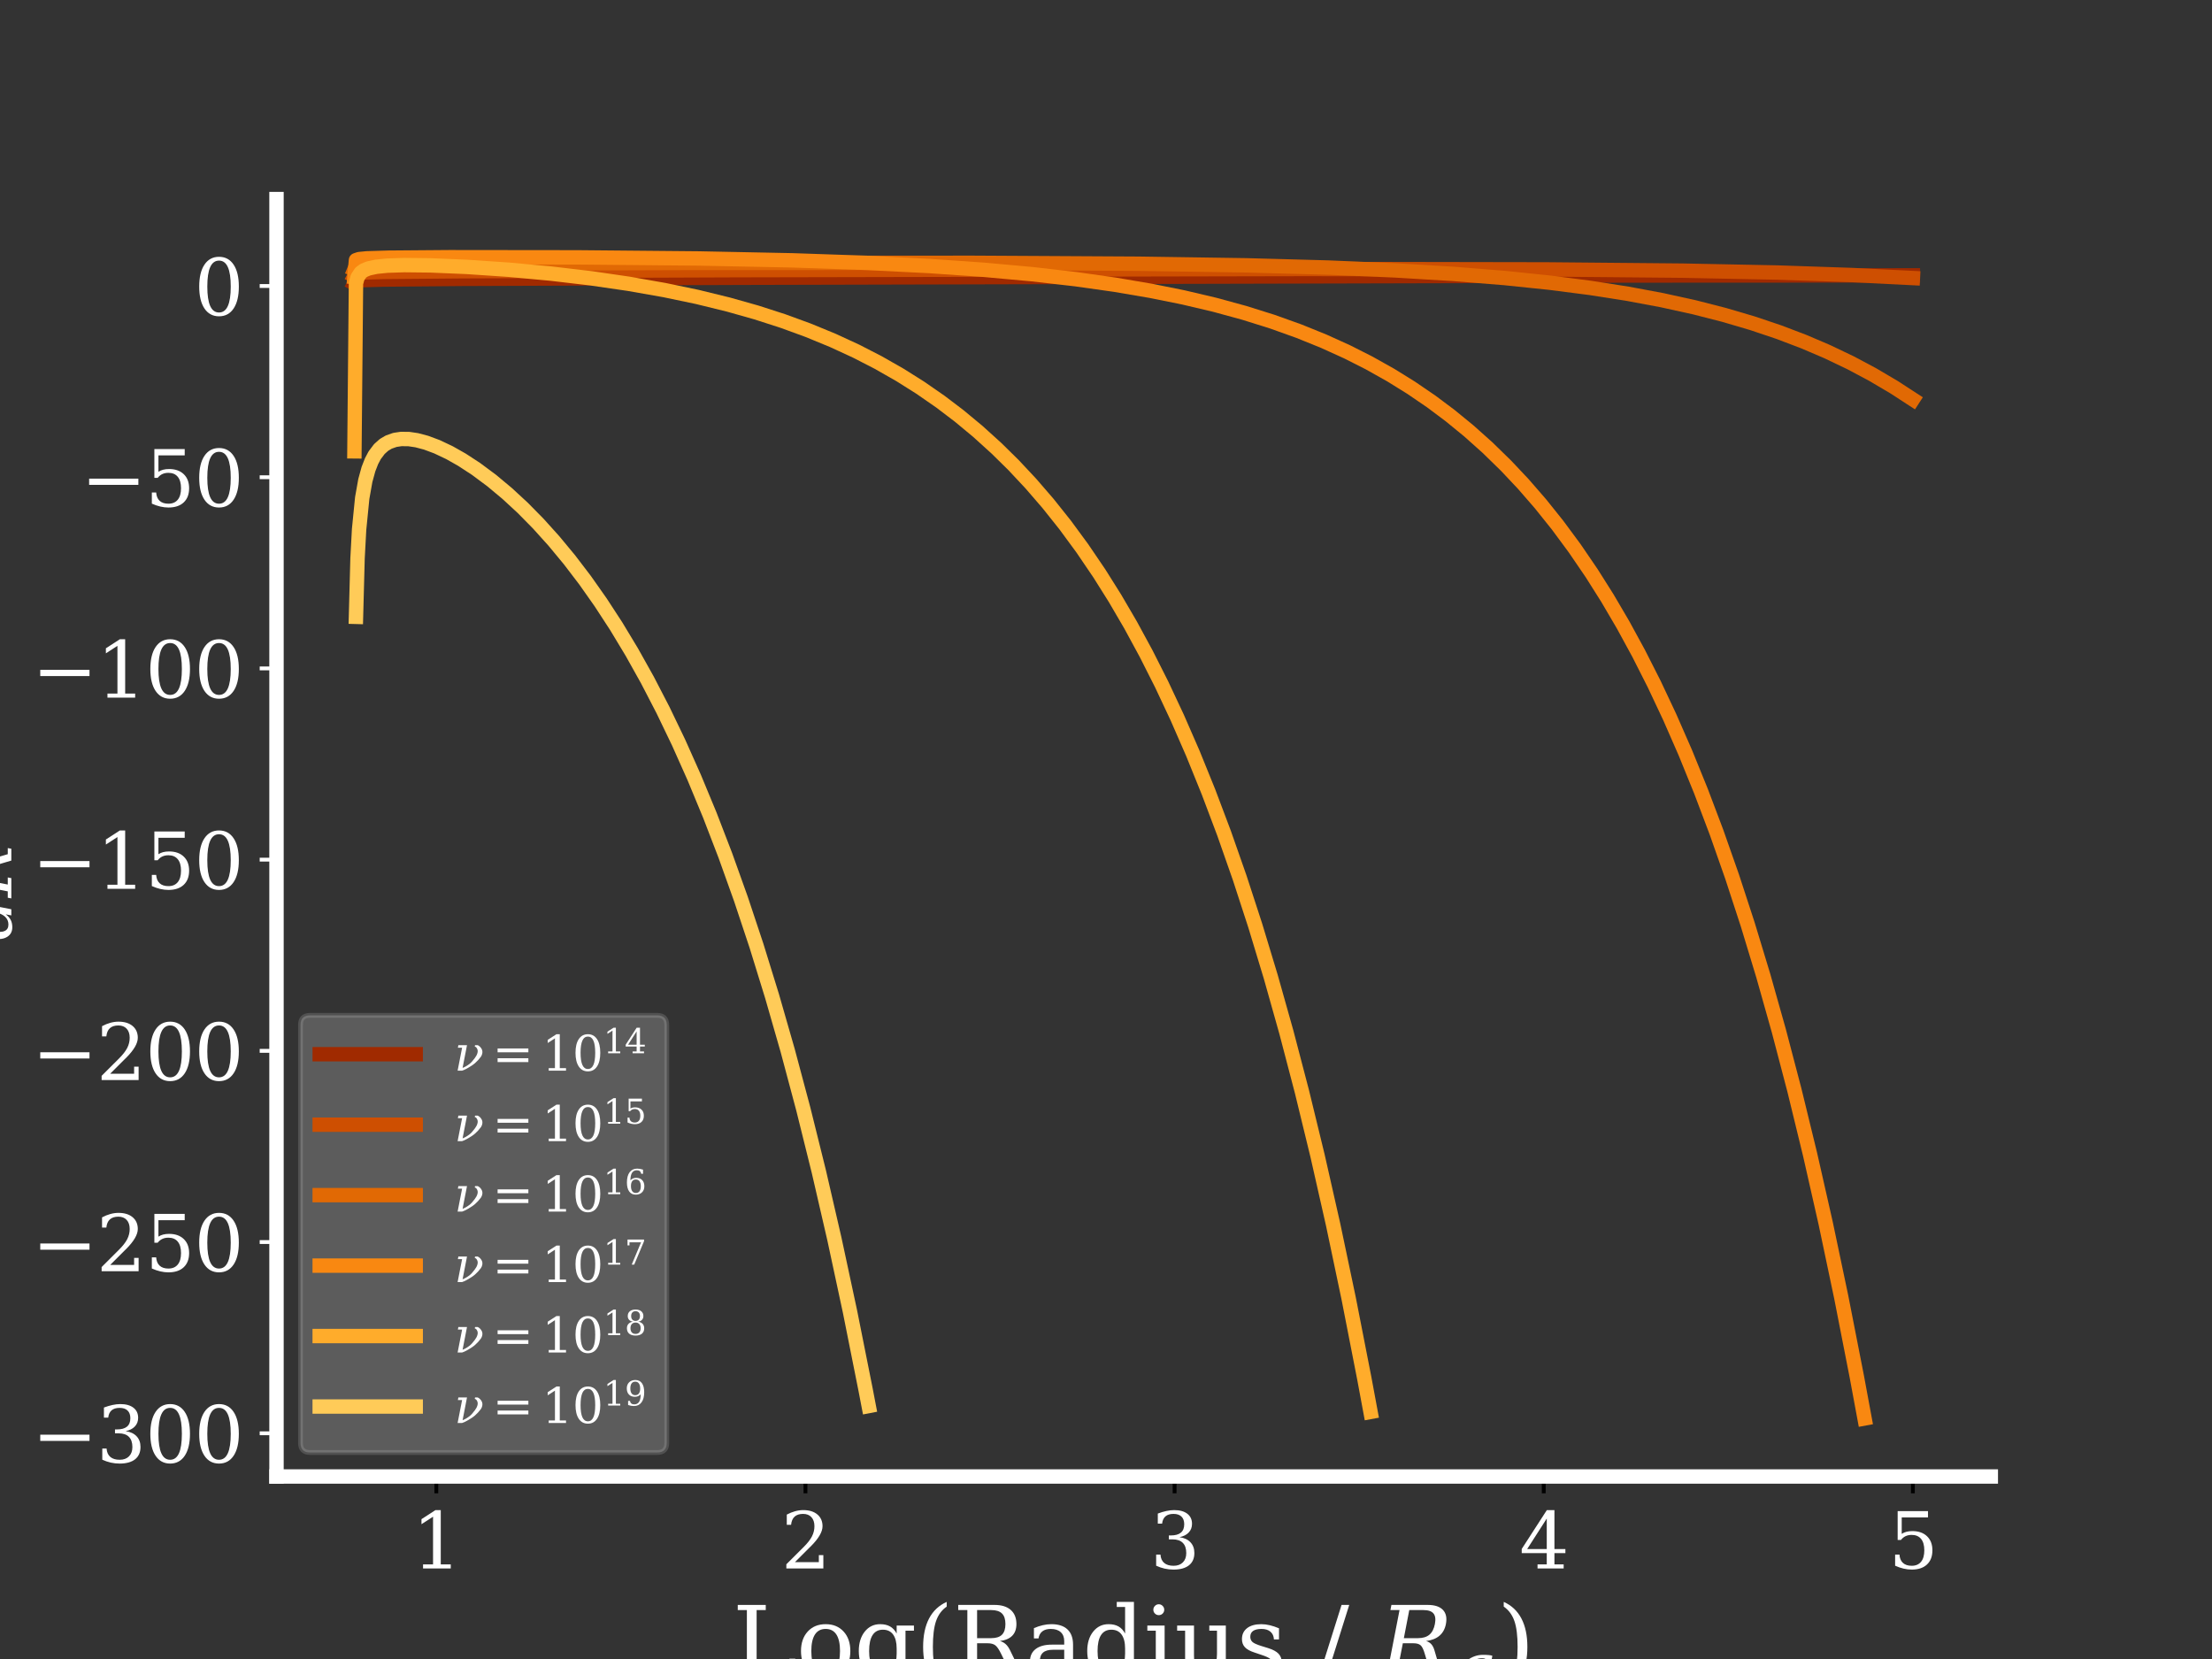 <?xml version="1.0" encoding="utf-8" standalone="no"?>
<!DOCTYPE svg PUBLIC "-//W3C//DTD SVG 1.1//EN"
  "http://www.w3.org/Graphics/SVG/1.1/DTD/svg11.dtd">
<svg xmlns:xlink="http://www.w3.org/1999/xlink" width="460.8pt" height="345.6pt" viewBox="0 0 460.8 345.6" xmlns="http://www.w3.org/2000/svg" version="1.1">
 <rect x="0" y="0" width="460.8" height="345.6" fill="#333333" stroke="none"/>
 <defs>
  <style type="text/css">*{stroke-linejoin: round; stroke-linecap: butt}</style>
 </defs>
 <g id="figure_1">
  <g id="patch_1">
   <path d="M 0 345.6 
L 460.8 345.6 
L 460.8 0 
L 0 0 
L 0 345.6 
z
" style="fill: none"/>
  </g>
  <g id="axes_1">
   <g id="patch_2">
    <path d="M 57.6 307.584 
L 414.72 307.584 
L 414.72 41.472 
L 57.6 41.472 
L 57.6 307.584 
z
" style="fill: none"/>
   </g>
   <g id="matplotlib.axis_1">
    <g id="xtick_1">
     <g id="line2d_1">
      <defs>
       <path id="m515afa21ef" d="M 0 0 
L 0 3.5 
" style="stroke: #000000; stroke-width: 0.8"/>
      </defs>
      <g>
       <use xlink:href="#m515afa21ef" x="90.893" y="307.584" style="stroke: #000000; stroke-width: 0.8"/>
      </g>
     </g>
     <g id="text_1">
      <!-- 1 -->
      <g style="fill: #ffffff" transform="translate(85.803 326.741) scale(0.16 -0.16)">
       <defs>
        <path id="DejaVuSerif-31" d="M 909 0 
L 909 331 
L 1722 331 
L 1722 4213 
L 781 3603 
L 781 4013 
L 1919 4750 
L 2350 4750 
L 2350 331 
L 3163 331 
L 3163 0 
L 909 0 
z
" transform="scale(0.016)"/>
       </defs>
       <use xlink:href="#DejaVuSerif-31"/>
      </g>
     </g>
    </g>
    <g id="xtick_2">
     <g id="line2d_2">
      <g>
       <use xlink:href="#m515afa21ef" x="167.791" y="307.584" style="stroke: #000000; stroke-width: 0.8"/>
      </g>
     </g>
     <g id="text_2">
      <!-- 2 -->
      <g style="fill: #ffffff" transform="translate(162.701 326.741) scale(0.16 -0.16)">
       <defs>
        <path id="DejaVuSerif-32" d="M 819 3553 
L 469 3553 
L 469 4384 
Q 803 4563 1142 4656 
Q 1481 4750 1806 4750 
Q 2534 4750 2956 4397 
Q 3378 4044 3378 3438 
Q 3378 2753 2422 1800 
Q 2347 1728 2309 1691 
L 1131 513 
L 3078 513 
L 3078 1088 
L 3444 1088 
L 3444 0 
L 434 0 
L 434 341 
L 1850 1753 
Q 2319 2222 2519 2614 
Q 2719 3006 2719 3438 
Q 2719 3909 2473 4175 
Q 2228 4441 1797 4441 
Q 1350 4441 1106 4219 
Q 863 3997 819 3553 
z
" transform="scale(0.016)"/>
       </defs>
       <use xlink:href="#DejaVuSerif-32"/>
      </g>
     </g>
    </g>
    <g id="xtick_3">
     <g id="line2d_3">
      <g>
       <use xlink:href="#m515afa21ef" x="244.69" y="307.584" style="stroke: #000000; stroke-width: 0.8"/>
      </g>
     </g>
     <g id="text_3">
      <!-- 3 -->
      <g style="fill: #ffffff" transform="translate(239.6 326.741) scale(0.16 -0.16)">
       <defs>
        <path id="DejaVuSerif-33" d="M 622 4469 
Q 988 4606 1323 4678 
Q 1659 4750 1953 4750 
Q 2638 4750 3022 4454 
Q 3406 4159 3406 3634 
Q 3406 3213 3140 2930 
Q 2875 2647 2388 2547 
Q 2963 2466 3280 2130 
Q 3597 1794 3597 1259 
Q 3597 606 3158 257 
Q 2719 -91 1894 -91 
Q 1528 -91 1179 -12 
Q 831 66 488 225 
L 488 1131 
L 838 1131 
Q 869 681 1141 450 
Q 1413 219 1906 219 
Q 2384 219 2661 495 
Q 2938 772 2938 1253 
Q 2938 1803 2653 2086 
Q 2369 2369 1819 2369 
L 1522 2369 
L 1522 2688 
L 1678 2688 
Q 2225 2688 2498 2914 
Q 2772 3141 2772 3597 
Q 2772 4006 2547 4223 
Q 2322 4441 1900 4441 
Q 1478 4441 1245 4241 
Q 1013 4041 972 3647 
L 622 3647 
L 622 4469 
z
" transform="scale(0.016)"/>
       </defs>
       <use xlink:href="#DejaVuSerif-33"/>
      </g>
     </g>
    </g>
    <g id="xtick_4">
     <g id="line2d_4">
      <g>
       <use xlink:href="#m515afa21ef" x="321.589" y="307.584" style="stroke: #000000; stroke-width: 0.8"/>
      </g>
     </g>
     <g id="text_4">
      <!-- 4 -->
      <g style="fill: #ffffff" transform="translate(316.499 326.741) scale(0.16 -0.16)">
       <defs>
        <path id="DejaVuSerif-34" d="M 2234 1581 
L 2234 4063 
L 641 1581 
L 2234 1581 
z
M 3609 0 
L 1484 0 
L 1484 331 
L 2234 331 
L 2234 1247 
L 197 1247 
L 197 1588 
L 2241 4750 
L 2859 4750 
L 2859 1581 
L 3750 1581 
L 3750 1247 
L 2859 1247 
L 2859 331 
L 3609 331 
L 3609 0 
z
" transform="scale(0.016)"/>
       </defs>
       <use xlink:href="#DejaVuSerif-34"/>
      </g>
     </g>
    </g>
    <g id="xtick_5">
     <g id="line2d_5">
      <g>
       <use xlink:href="#m515afa21ef" x="398.487" y="307.584" style="stroke: #000000; stroke-width: 0.8"/>
      </g>
     </g>
     <g id="text_5">
      <!-- 5 -->
      <g style="fill: #ffffff" transform="translate(393.397 326.741) scale(0.16 -0.16)">
       <defs>
        <path id="DejaVuSerif-35" d="M 3219 4666 
L 3219 4153 
L 1081 4153 
L 1081 2816 
Q 1244 2928 1461 2984 
Q 1678 3041 1947 3041 
Q 2703 3041 3140 2622 
Q 3578 2203 3578 1478 
Q 3578 738 3136 323 
Q 2694 -91 1894 -91 
Q 1572 -91 1234 -12 
Q 897 66 544 225 
L 544 1131 
L 897 1131 
Q 925 688 1179 453 
Q 1434 219 1894 219 
Q 2388 219 2653 544 
Q 2919 869 2919 1478 
Q 2919 2084 2655 2407 
Q 2391 2731 1894 2731 
Q 1613 2731 1398 2631 
Q 1184 2531 1019 2322 
L 750 2322 
L 750 4666 
L 3219 4666 
z
" transform="scale(0.016)"/>
       </defs>
       <use xlink:href="#DejaVuSerif-35"/>
      </g>
     </g>
    </g>
    <g id="text_6">
     <!-- Log(Radius / $R_g$) -->
     <g style="fill: #ffffff" transform="translate(152.56 349.269) scale(0.2 -0.2)">
      <defs>
       <path id="DejaVuSerif-4c" d="M 353 0 
L 353 331 
L 947 331 
L 947 4331 
L 353 4331 
L 353 4666 
L 2175 4666 
L 2175 4331 
L 1581 4331 
L 1581 384 
L 3713 384 
L 3713 1166 
L 4097 1166 
L 4097 0 
L 353 0 
z
" transform="scale(0.016)"/>
       <path id="DejaVuSerif-6f" d="M 1925 219 
Q 2388 219 2623 584 
Q 2859 950 2859 1663 
Q 2859 2375 2623 2739 
Q 2388 3103 1925 3103 
Q 1463 3103 1227 2739 
Q 991 2375 991 1663 
Q 991 950 1228 584 
Q 1466 219 1925 219 
z
M 1925 -91 
Q 1200 -91 759 389 
Q 319 869 319 1663 
Q 319 2456 758 2934 
Q 1197 3413 1925 3413 
Q 2653 3413 3092 2934 
Q 3531 2456 3531 1663 
Q 3531 869 3092 389 
Q 2653 -91 1925 -91 
z
" transform="scale(0.016)"/>
       <path id="DejaVuSerif-67" d="M 3359 2988 
L 3359 72 
Q 3359 -644 2965 -1033 
Q 2572 -1422 1844 -1422 
Q 1516 -1422 1216 -1362 
Q 916 -1303 641 -1184 
L 641 -488 
L 941 -488 
Q 997 -813 1206 -963 
Q 1416 -1113 1806 -1113 
Q 2313 -1113 2548 -827 
Q 2784 -541 2784 72 
L 2784 519 
Q 2616 206 2355 57 
Q 2094 -91 1709 -91 
Q 1097 -91 708 395 
Q 319 881 319 1663 
Q 319 2444 706 2928 
Q 1094 3413 1709 3413 
Q 2094 3413 2355 3264 
Q 2616 3116 2784 2803 
L 2784 3322 
L 3909 3322 
L 3909 2988 
L 3359 2988 
z
M 2784 1825 
Q 2784 2422 2554 2737 
Q 2325 3053 1888 3053 
Q 1444 3053 1217 2703 
Q 991 2353 991 1663 
Q 991 975 1217 622 
Q 1444 269 1888 269 
Q 2325 269 2554 583 
Q 2784 897 2784 1497 
L 2784 1825 
z
" transform="scale(0.016)"/>
       <path id="DejaVuSerif-28" d="M 2041 -997 
Q 1281 -656 893 83 
Q 506 822 506 1931 
Q 506 3044 893 3783 
Q 1281 4522 2041 4863 
L 2041 4556 
Q 1559 4225 1350 3623 
Q 1141 3022 1141 1931 
Q 1141 844 1350 242 
Q 1559 -359 2041 -691 
L 2041 -997 
z
" transform="scale(0.016)"/>
       <path id="DejaVuSerif-52" d="M 3066 2316 
Q 3284 2256 3442 2114 
Q 3600 1972 3725 1716 
L 4403 331 
L 4972 331 
L 4972 0 
L 3872 0 
L 3144 1484 
Q 2934 1916 2759 2042 
Q 2584 2169 2278 2169 
L 1581 2169 
L 1581 331 
L 2241 331 
L 2241 0 
L 353 0 
L 353 331 
L 947 331 
L 947 4331 
L 353 4331 
L 353 4666 
L 2719 4666 
Q 3400 4666 3770 4341 
Q 4141 4016 4141 3419 
Q 4141 2938 3870 2661 
Q 3600 2384 3066 2316 
z
M 1581 2503 
L 2503 2503 
Q 2975 2503 3200 2726 
Q 3425 2950 3425 3419 
Q 3425 3888 3200 4109 
Q 2975 4331 2503 4331 
L 1581 4331 
L 1581 2503 
z
" transform="scale(0.016)"/>
       <path id="DejaVuSerif-61" d="M 2547 1044 
L 2547 1747 
L 1806 1747 
Q 1378 1747 1168 1562 
Q 959 1378 959 997 
Q 959 650 1171 447 
Q 1384 244 1747 244 
Q 2106 244 2326 466 
Q 2547 688 2547 1044 
z
M 3122 2075 
L 3122 331 
L 3634 331 
L 3634 0 
L 2547 0 
L 2547 359 
Q 2356 128 2106 18 
Q 1856 -91 1522 -91 
Q 969 -91 644 203 
Q 319 497 319 997 
Q 319 1513 691 1797 
Q 1063 2081 1741 2081 
L 2547 2081 
L 2547 2309 
Q 2547 2688 2317 2895 
Q 2088 3103 1672 3103 
Q 1328 3103 1125 2947 
Q 922 2791 872 2484 
L 575 2484 
L 575 3156 
Q 875 3284 1158 3348 
Q 1441 3413 1709 3413 
Q 2400 3413 2761 3070 
Q 3122 2728 3122 2075 
z
" transform="scale(0.016)"/>
       <path id="DejaVuSerif-64" d="M 3359 331 
L 3909 331 
L 3909 0 
L 2784 0 
L 2784 519 
Q 2616 206 2355 57 
Q 2094 -91 1709 -91 
Q 1097 -91 708 395 
Q 319 881 319 1663 
Q 319 2444 706 2928 
Q 1094 3413 1709 3413 
Q 2094 3413 2355 3264 
Q 2616 3116 2784 2803 
L 2784 4531 
L 2241 4531 
L 2241 4863 
L 3359 4863 
L 3359 331 
z
M 2784 1497 
L 2784 1825 
Q 2784 2422 2554 2737 
Q 2325 3053 1888 3053 
Q 1444 3053 1217 2703 
Q 991 2353 991 1663 
Q 991 975 1217 622 
Q 1444 269 1888 269 
Q 2325 269 2554 583 
Q 2784 897 2784 1497 
z
" transform="scale(0.016)"/>
       <path id="DejaVuSerif-69" d="M 622 4353 
Q 622 4497 726 4603 
Q 831 4709 978 4709 
Q 1122 4709 1226 4603 
Q 1331 4497 1331 4353 
Q 1331 4206 1228 4103 
Q 1125 4000 978 4000 
Q 831 4000 726 4103 
Q 622 4206 622 4353 
z
M 1356 331 
L 1900 331 
L 1900 0 
L 231 0 
L 231 331 
L 781 331 
L 781 2988 
L 231 2988 
L 231 3322 
L 1356 3322 
L 1356 331 
z
" transform="scale(0.016)"/>
       <path id="DejaVuSerif-75" d="M 2266 3322 
L 3341 3322 
L 3341 331 
L 3884 331 
L 3884 0 
L 2766 0 
L 2766 588 
Q 2606 256 2353 82 
Q 2100 -91 1766 -91 
Q 1213 -91 952 223 
Q 691 538 691 1209 
L 691 2988 
L 172 2988 
L 172 3322 
L 1269 3322 
L 1269 1388 
Q 1269 781 1417 556 
Q 1566 331 1947 331 
Q 2347 331 2556 625 
Q 2766 919 2766 1478 
L 2766 2988 
L 2266 2988 
L 2266 3322 
z
" transform="scale(0.016)"/>
       <path id="DejaVuSerif-73" d="M 359 184 
L 359 959 
L 691 959 
Q 703 588 923 403 
Q 1144 219 1575 219 
Q 1963 219 2166 364 
Q 2369 509 2369 788 
Q 2369 1006 2220 1140 
Q 2072 1275 1594 1428 
L 1178 1569 
Q 750 1706 558 1912 
Q 366 2119 366 2438 
Q 366 2894 700 3153 
Q 1034 3413 1625 3413 
Q 1888 3413 2178 3344 
Q 2469 3275 2778 3144 
L 2778 2419 
L 2447 2419 
Q 2434 2741 2221 2922 
Q 2009 3103 1644 3103 
Q 1281 3103 1095 2975 
Q 909 2847 909 2591 
Q 909 2381 1050 2254 
Q 1191 2128 1613 1997 
L 2069 1856 
Q 2541 1709 2748 1489 
Q 2956 1269 2956 922 
Q 2956 450 2595 179 
Q 2234 -91 1600 -91 
Q 1278 -91 972 -22 
Q 666 47 359 184 
z
" transform="scale(0.016)"/>
       <path id="DejaVuSerif-20" transform="scale(0.016)"/>
       <path id="DejaVuSerif-2f" d="M 1656 4666 
L 2156 4666 
L 500 -594 
L 0 -594 
L 1656 4666 
z
" transform="scale(0.016)"/>
       <path id="DejaVuSerif-Italic-52" d="M 3066 2316 
Q 3272 2256 3403 2114 
Q 3534 1972 3609 1716 
L 4016 331 
L 4584 331 
L 4522 0 
L 3422 0 
L 2981 1484 
Q 2856 1916 2706 2042 
Q 2556 2169 2250 2169 
L 1553 2169 
L 1194 331 
L 1853 331 
L 1791 0 
L -97 0 
L -34 331 
L 559 331 
L 1338 4331 
L 744 4331 
L 809 4666 
L 3175 4666 
Q 3856 4666 4164 4341 
Q 4472 4016 4356 3419 
Q 4263 2938 3938 2661 
Q 3613 2384 3066 2316 
z
M 1619 2503 
L 2541 2503 
Q 3013 2503 3280 2726 
Q 3547 2950 3639 3419 
Q 3731 3888 3548 4109 
Q 3366 4331 2894 4331 
L 1972 4331 
L 1619 2503 
z
" transform="scale(0.016)"/>
       <path id="DejaVuSerif-Italic-67" d="M 3822 3322 
L 3188 72 
Q 3044 -672 2581 -1031 
Q 2078 -1422 1381 -1422 
Q 1053 -1422 765 -1362 
Q 478 -1303 225 -1184 
L 363 -488 
L 663 -488 
Q 653 -813 834 -963 
Q 1016 -1113 1406 -1113 
Q 1913 -1113 2203 -825 
Q 2494 -544 2613 72 
L 2700 519 
Q 2472 206 2181 57 
Q 1891 -91 1525 -91 
Q 975 -91 697 281 
Q 522 516 503 841 
Q 491 1031 534 1256 
Q 750 2359 1516 2928 
Q 2169 3409 2931 3413 
Q 3631 3416 3822 3322 
z
M 3184 2988 
Q 3181 3094 2844 3094 
Q 2234 3094 1775 2625 
Q 1316 2153 1147 1297 
Q 1100 1044 1113 853 
Q 1125 659 1203 528 
Q 1356 269 1756 269 
Q 2194 269 2484 583 
Q 2775 897 2891 1497 
L 2953 1825 
L 3184 2988 
z
" transform="scale(0.016)"/>
       <path id="DejaVuSerif-29" d="M 453 -997 
L 453 -691 
Q 934 -359 1145 242 
Q 1356 844 1356 1931 
Q 1356 3022 1145 3623 
Q 934 4225 453 4556 
L 453 4863 
Q 1216 4522 1603 3783 
Q 1991 3044 1991 1931 
Q 1991 822 1603 83 
Q 1216 -656 453 -997 
z
" transform="scale(0.016)"/>
      </defs>
      <use xlink:href="#DejaVuSerif-4c" transform="translate(0 0.016)"/>
      <use xlink:href="#DejaVuSerif-6f" transform="translate(66.406 0.016)"/>
      <use xlink:href="#DejaVuSerif-67" transform="translate(126.611 0.016)"/>
      <use xlink:href="#DejaVuSerif-28" transform="translate(190.625 0.016)"/>
      <use xlink:href="#DejaVuSerif-52" transform="translate(229.639 0.016)"/>
      <use xlink:href="#DejaVuSerif-61" transform="translate(304.932 0.016)"/>
      <use xlink:href="#DejaVuSerif-64" transform="translate(364.551 0.016)"/>
      <use xlink:href="#DejaVuSerif-69" transform="translate(428.564 0.016)"/>
      <use xlink:href="#DejaVuSerif-75" transform="translate(460.547 0.016)"/>
      <use xlink:href="#DejaVuSerif-73" transform="translate(524.951 0.016)"/>
      <use xlink:href="#DejaVuSerif-20" transform="translate(576.27 0.016)"/>
      <use xlink:href="#DejaVuSerif-2f" transform="translate(608.057 0.016)"/>
      <use xlink:href="#DejaVuSerif-20" transform="translate(641.748 0.016)"/>
      <use xlink:href="#DejaVuSerif-Italic-52" transform="translate(673.535 0.016)"/>
      <use xlink:href="#DejaVuSerif-Italic-67" transform="translate(748.828 -15.556) scale(0.7)"/>
      <use xlink:href="#DejaVuSerif-29" transform="translate(796.233 0.016)"/>
     </g>
    </g>
   </g>
   <g id="matplotlib.axis_2">
    <g id="ytick_1">
     <g id="line2d_6">
      <defs>
       <path id="m7078861f4c" d="M 0 0 
L -3.5 0 
" style="stroke: #ffffff; stroke-width: 0.8"/>
      </defs>
      <g>
       <use xlink:href="#m7078861f4c" x="57.6" y="298.577" style="fill: #ffffff; stroke: #ffffff; stroke-width: 0.8"/>
      </g>
     </g>
     <g id="text_7">
      <!-- −300 -->
      <g style="fill: #ffffff" transform="translate(6.652 304.655) scale(0.16 -0.16)">
       <defs>
        <path id="DejaVuSerif-2212" d="M 678 2259 
L 4684 2259 
L 4684 1753 
L 678 1753 
L 678 2259 
z
" transform="scale(0.016)"/>
        <path id="DejaVuSerif-30" d="M 2034 219 
Q 2513 219 2750 744 
Q 2988 1269 2988 2328 
Q 2988 3391 2750 3916 
Q 2513 4441 2034 4441 
Q 1556 4441 1318 3916 
Q 1081 3391 1081 2328 
Q 1081 1269 1318 744 
Q 1556 219 2034 219 
z
M 2034 -91 
Q 1275 -91 848 546 
Q 422 1184 422 2328 
Q 422 3475 848 4112 
Q 1275 4750 2034 4750 
Q 2797 4750 3222 4112 
Q 3647 3475 3647 2328 
Q 3647 1184 3222 546 
Q 2797 -91 2034 -91 
z
" transform="scale(0.016)"/>
       </defs>
       <use xlink:href="#DejaVuSerif-2212"/>
       <use xlink:href="#DejaVuSerif-33" x="83.789"/>
       <use xlink:href="#DejaVuSerif-30" x="147.412"/>
       <use xlink:href="#DejaVuSerif-30" x="211.035"/>
      </g>
     </g>
    </g>
    <g id="ytick_2">
     <g id="line2d_7">
      <g>
       <use xlink:href="#m7078861f4c" x="57.6" y="258.744" style="fill: #ffffff; stroke: #ffffff; stroke-width: 0.8"/>
      </g>
     </g>
     <g id="text_8">
      <!-- −250 -->
      <g style="fill: #ffffff" transform="translate(6.652 264.823) scale(0.16 -0.16)">
       <use xlink:href="#DejaVuSerif-2212"/>
       <use xlink:href="#DejaVuSerif-32" x="83.789"/>
       <use xlink:href="#DejaVuSerif-35" x="147.412"/>
       <use xlink:href="#DejaVuSerif-30" x="211.035"/>
      </g>
     </g>
    </g>
    <g id="ytick_3">
     <g id="line2d_8">
      <g>
       <use xlink:href="#m7078861f4c" x="57.6" y="218.911" style="fill: #ffffff; stroke: #ffffff; stroke-width: 0.8"/>
      </g>
     </g>
     <g id="text_9">
      <!-- −200 -->
      <g style="fill: #ffffff" transform="translate(6.652 224.99) scale(0.16 -0.16)">
       <use xlink:href="#DejaVuSerif-2212"/>
       <use xlink:href="#DejaVuSerif-32" x="83.789"/>
       <use xlink:href="#DejaVuSerif-30" x="147.412"/>
       <use xlink:href="#DejaVuSerif-30" x="211.035"/>
      </g>
     </g>
    </g>
    <g id="ytick_4">
     <g id="line2d_9">
      <g>
       <use xlink:href="#m7078861f4c" x="57.6" y="179.079" style="fill: #ffffff; stroke: #ffffff; stroke-width: 0.8"/>
      </g>
     </g>
     <g id="text_10">
      <!-- −150 -->
      <g style="fill: #ffffff" transform="translate(6.652 185.157) scale(0.16 -0.16)">
       <use xlink:href="#DejaVuSerif-2212"/>
       <use xlink:href="#DejaVuSerif-31" x="83.789"/>
       <use xlink:href="#DejaVuSerif-35" x="147.412"/>
       <use xlink:href="#DejaVuSerif-30" x="211.035"/>
      </g>
     </g>
    </g>
    <g id="ytick_5">
     <g id="line2d_10">
      <g>
       <use xlink:href="#m7078861f4c" x="57.6" y="139.246" style="fill: #ffffff; stroke: #ffffff; stroke-width: 0.8"/>
      </g>
     </g>
     <g id="text_11">
      <!-- −100 -->
      <g style="fill: #ffffff" transform="translate(6.652 145.325) scale(0.16 -0.16)">
       <use xlink:href="#DejaVuSerif-2212"/>
       <use xlink:href="#DejaVuSerif-31" x="83.789"/>
       <use xlink:href="#DejaVuSerif-30" x="147.412"/>
       <use xlink:href="#DejaVuSerif-30" x="211.035"/>
      </g>
     </g>
    </g>
    <g id="ytick_6">
     <g id="line2d_11">
      <g>
       <use xlink:href="#m7078861f4c" x="57.6" y="99.413" style="fill: #ffffff; stroke: #ffffff; stroke-width: 0.8"/>
      </g>
     </g>
     <g id="text_12">
      <!-- −50 -->
      <g style="fill: #ffffff" transform="translate(16.832 105.492) scale(0.16 -0.16)">
       <use xlink:href="#DejaVuSerif-2212"/>
       <use xlink:href="#DejaVuSerif-35" x="83.789"/>
       <use xlink:href="#DejaVuSerif-30" x="147.412"/>
      </g>
     </g>
    </g>
    <g id="ytick_7">
     <g id="line2d_12">
      <g>
       <use xlink:href="#m7078861f4c" x="57.6" y="59.581" style="fill: #ffffff; stroke: #ffffff; stroke-width: 0.8"/>
      </g>
     </g>
     <g id="text_13">
      <!-- 0 -->
      <g style="fill: #ffffff" transform="translate(40.42 65.659) scale(0.16 -0.16)">
       <use xlink:href="#DejaVuSerif-30"/>
      </g>
     </g>
    </g>
    <g id="text_14">
     <!-- Log($\frac{dL_{\nu}}{dR}$ / $Wm$) -->
     <g style="fill: #ffffff" transform="translate(-5.747 244.428) rotate(-90) scale(0.2 -0.2)">
      <defs>
       <path id="DejaVuSerif-Italic-64" d="M 3841 4863 
L 2897 0 
L 2322 0 
L 2422 519 
Q 2191 206 1902 57 
Q 1613 -91 1228 -91 
Q 616 -91 322 394 
Q 125 716 125 1166 
Q 125 1397 178 1663 
Q 331 2444 812 2928 
Q 1294 3413 1909 3413 
Q 2294 3413 2525 3264 
Q 2756 3116 2866 2803 
L 3200 4531 
L 2656 4531 
L 2722 4863 
L 3841 4863 
z
M 2613 1497 
L 2675 1825 
Q 2722 2069 2722 2266 
Q 2722 2550 2622 2738 
Q 2456 3053 2019 3053 
Q 1575 3053 1279 2703 
Q 984 2353 850 1663 
Q 788 1347 788 1103 
Q 788 813 875 622 
Q 1031 269 1475 269 
Q 1913 269 2203 583 
Q 2494 897 2613 1497 
z
" transform="scale(0.016)"/>
       <path id="DejaVuSerif-Italic-4c" d="M -97 0 
L -34 331 
L 559 331 
L 1338 4331 
L 744 4331 
L 809 4666 
L 2631 4666 
L 2566 4331 
L 1972 4331 
L 1206 384 
L 3338 384 
L 3488 1166 
L 3872 1166 
L 3647 0 
L -97 0 
z
" transform="scale(0.016)"/>
       <path id="DejaVuSerif-Italic-3bd" d="M 1103 363 
Q 1516 513 1997 875 
Q 2291 1094 2691 1638 
Q 2950 1975 3034 2288 
Q 3116 2575 3025 2794 
Q 2906 3097 2691 3138 
L 2725 3322 
L 3075 3322 
Q 3400 3169 3584 2828 
Q 3728 2566 3666 2247 
Q 3622 2016 3494 1825 
Q 3400 1688 3116 1366 
Q 2738 950 2297 663 
Q 1494 138 1034 0 
L 456 0 
L 1041 2988 
L 491 2988 
L 553 3322 
L 1678 3322 
L 1103 363 
z
" transform="scale(0.016)"/>
       <path id="DejaVuSerif-Italic-57" d="M 4425 0 
L 3913 0 
L 3581 3794 
L 1775 0 
L 1263 0 
L 881 4331 
L 419 4331 
L 484 4666 
L 2188 4666 
L 2122 4331 
L 1541 4331 
L 1844 884 
L 3641 4666 
L 4147 4666 
L 4484 844 
L 6141 4331 
L 5603 4331 
L 5669 4666 
L 7013 4666 
L 6947 4331 
L 6488 4331 
L 4425 0 
z
" transform="scale(0.016)"/>
       <path id="DejaVuSerif-Italic-6d" d="M 3503 2675 
Q 3741 3041 4034 3227 
Q 4328 3413 4672 3413 
Q 5194 3413 5388 3088 
Q 5503 2894 5503 2578 
Q 5503 2372 5453 2113 
L 5106 331 
L 5625 331 
L 5563 0 
L 4469 0 
L 4866 2047 
Q 4913 2291 4913 2466 
Q 4913 2659 4856 2772 
Q 4750 2988 4403 2988 
Q 4019 2988 3761 2697 
Q 3503 2406 3394 1850 
L 3034 0 
L 2459 0 
L 2863 2069 
Q 2906 2303 2906 2472 
Q 2906 2666 2850 2775 
Q 2741 2988 2394 2988 
Q 2009 2988 1751 2697 
Q 1494 2406 1384 1850 
L 1025 0 
L 450 0 
L 1031 2994 
L 481 2994 
L 544 3322 
L 1669 3322 
L 1556 2731 
Q 1778 3063 2059 3238 
Q 2341 3413 2653 3413 
Q 3041 3413 3262 3220 
Q 3484 3028 3503 2675 
z
" transform="scale(0.016)"/>
      </defs>
      <use xlink:href="#DejaVuSerif-4c" transform="translate(0 0.059)"/>
      <use xlink:href="#DejaVuSerif-6f" transform="translate(66.406 0.059)"/>
      <use xlink:href="#DejaVuSerif-67" transform="translate(126.611 0.059)"/>
      <use xlink:href="#DejaVuSerif-28" transform="translate(190.625 0.059)"/>
      <use xlink:href="#DejaVuSerif-Italic-64" transform="translate(229.639 54.811) scale(0.7)"/>
      <use xlink:href="#DejaVuSerif-Italic-4c" transform="translate(274.448 54.811) scale(0.7)"/>
      <use xlink:href="#DejaVuSerif-Italic-3bd" transform="translate(320.933 43.911) scale(0.49)"/>
      <use xlink:href="#DejaVuSerif-Italic-64" transform="translate(242.639 -40.528) scale(0.7)"/>
      <use xlink:href="#DejaVuSerif-Italic-52" transform="translate(287.448 -40.528) scale(0.7)"/>
      <use xlink:href="#DejaVuSerif-20" transform="translate(365.037 0.059)"/>
      <use xlink:href="#DejaVuSerif-2f" transform="translate(396.824 0.059)"/>
      <use xlink:href="#DejaVuSerif-20" transform="translate(430.515 0.059)"/>
      <use xlink:href="#DejaVuSerif-Italic-57" transform="translate(462.303 0.059)"/>
      <use xlink:href="#DejaVuSerif-Italic-6d" transform="translate(565.086 0.059)"/>
      <use xlink:href="#DejaVuSerif-29" transform="translate(659.91 0.059)"/>
      <path d="M 229.639 18.911 
L 229.639 25.161 
L 352.537 25.161 
L 352.537 18.911 
L 229.639 18.911 
z
"/>
     </g>
    </g>
   </g>
   <g id="line2d_13">
    <path d="M 73.833 59.088 
L 74.157 58.501 
L 75.456 58.359 
L 80.001 58.235 
L 96.234 58.091 
L 154.672 57.862 
L 339.725 57.395 
L 398.487 57.365 
L 398.487 57.365 
" clip-path="url(#pca3ddf4a6e)" style="fill: none; stroke: #a02a00; stroke-width: 3; stroke-linecap: square"/>
   </g>
   <g id="line2d_14">
    <path d="M 73.833 57.515 
L 74.157 56.911 
L 75.456 56.768 
L 80.001 56.643 
L 96.234 56.5 
L 153.698 56.278 
L 272.197 56.033 
L 322.193 56.121 
L 350.438 56.379 
L 370.242 56.773 
L 385.826 57.296 
L 398.487 57.925 
L 398.487 57.925 
" clip-path="url(#pca3ddf4a6e)" style="fill: none; stroke: #ce4f01; stroke-width: 3; stroke-linecap: square"/>
   </g>
   <g id="line2d_15">
    <path d="M 73.833 56.136 
L 74.157 55.354 
L 75.456 55.2 
L 79.677 55.075 
L 94.286 54.939 
L 141.361 54.773 
L 202.721 54.748 
L 237.134 54.938 
L 259.535 55.27 
L 276.742 55.739 
L 290.702 56.332 
L 302.714 57.054 
L 313.428 57.917 
L 322.843 58.891 
L 331.284 59.977 
L 339.075 61.196 
L 346.218 62.53 
L 353.036 64.031 
L 359.204 65.612 
L 365.048 67.334 
L 370.567 69.189 
L 375.761 71.165 
L 380.631 73.245 
L 385.501 75.571 
L 390.046 77.989 
L 394.591 80.672 
L 398.487 83.204 
L 398.487 83.204 
" clip-path="url(#pca3ddf4a6e)" style="fill: none; stroke: #e16904; stroke-width: 3; stroke-linecap: square"/>
   </g>
   <g id="line2d_16">
    <path d="M 73.833 57.732 
L 74.157 54.193 
L 74.807 53.977 
L 76.43 53.817 
L 80.975 53.68 
L 93.637 53.581 
L 120.258 53.611 
L 145.581 53.842 
L 165.061 54.234 
L 180.644 54.764 
L 193.63 55.419 
L 204.993 56.208 
L 215.057 57.122 
L 224.148 58.167 
L 232.264 59.315 
L 239.731 60.587 
L 246.549 61.962 
L 253.042 63.491 
L 259.21 65.176 
L 265.054 67.009 
L 270.573 68.984 
L 275.768 71.086 
L 280.638 73.297 
L 285.183 75.596 
L 289.728 78.146 
L 293.949 80.763 
L 298.169 83.644 
L 302.065 86.56 
L 305.961 89.746 
L 309.857 93.226 
L 313.752 97.028 
L 317.324 100.82 
L 320.895 104.932 
L 324.466 109.389 
L 328.037 114.222 
L 331.608 119.46 
L 334.855 124.603 
L 338.102 130.138 
L 341.348 136.093 
L 344.595 142.5 
L 347.841 149.394 
L 351.088 156.812 
L 354.334 164.792 
L 357.581 173.378 
L 360.827 182.616 
L 364.074 192.554 
L 367.32 203.246 
L 370.567 214.749 
L 373.814 227.123 
L 377.06 240.436 
L 380.307 254.757 
L 383.553 270.163 
L 386.8 286.736 
L 388.423 295.488 
L 388.423 295.488 
" clip-path="url(#pca3ddf4a6e)" style="fill: none; stroke: #f98811; stroke-width: 3; stroke-linecap: square"/>
   </g>
   <g id="line2d_17">
    <path d="M 73.833 94.024 
L 74.157 59.026 
L 74.482 57.805 
L 75.131 56.813 
L 75.781 56.332 
L 76.755 55.925 
L 78.378 55.572 
L 80.65 55.342 
L 84.222 55.224 
L 89.741 55.286 
L 97.208 55.599 
L 105.974 56.188 
L 114.739 56.993 
L 123.18 57.986 
L 130.972 59.12 
L 138.439 60.434 
L 145.257 61.859 
L 151.75 63.449 
L 157.594 65.102 
L 163.113 66.883 
L 168.307 68.78 
L 173.502 70.917 
L 178.371 73.165 
L 182.917 75.501 
L 187.462 78.091 
L 191.682 80.748 
L 195.903 83.672 
L 199.799 86.631 
L 203.695 89.863 
L 207.59 93.391 
L 211.162 96.91 
L 214.733 100.725 
L 218.304 104.859 
L 221.875 109.34 
L 225.446 114.196 
L 229.018 119.459 
L 232.264 124.624 
L 235.511 130.181 
L 238.757 136.159 
L 242.004 142.59 
L 245.25 149.508 
L 248.497 156.95 
L 251.743 164.955 
L 254.99 173.565 
L 258.237 182.827 
L 261.483 192.79 
L 264.73 203.507 
L 267.976 215.034 
L 271.223 227.434 
L 274.469 240.771 
L 277.716 255.116 
L 280.962 270.546 
L 284.209 287.143 
L 285.507 294.128 
L 285.507 294.128 
" clip-path="url(#pca3ddf4a6e)" style="fill: none; stroke: #ffac2b; stroke-width: 3; stroke-linecap: square"/>
   </g>
   <g id="line2d_18">
    <path d="M 74.157 128.5 
L 74.482 116.325 
L 74.807 110.282 
L 75.456 103.749 
L 76.105 100.103 
L 76.755 97.731 
L 77.404 96.065 
L 78.053 94.841 
L 79.027 93.544 
L 80.001 92.675 
L 80.975 92.096 
L 82.274 91.64 
L 83.572 91.445 
L 85.196 91.466 
L 86.819 91.708 
L 88.767 92.223 
L 91.039 93.07 
L 93.637 94.301 
L 96.234 95.771 
L 99.156 97.678 
L 102.402 100.09 
L 105.649 102.797 
L 108.895 105.796 
L 112.142 109.093 
L 115.389 112.695 
L 118.635 116.615 
L 121.882 120.871 
L 125.128 125.48 
L 128.375 130.464 
L 131.621 135.847 
L 134.868 141.656 
L 138.114 147.92 
L 141.361 154.671 
L 144.607 161.942 
L 147.854 169.773 
L 151.101 178.202 
L 154.347 187.274 
L 157.594 197.037 
L 160.84 207.54 
L 164.087 218.838 
L 167.333 230.992 
L 170.58 244.064 
L 173.826 258.123 
L 177.073 273.243 
L 180.319 289.502 
L 180.969 292.898 
L 180.969 292.898 
" clip-path="url(#pca3ddf4a6e)" style="fill: none; stroke: #ffcb58; stroke-width: 3; stroke-linecap: square"/>
   </g>
   <g id="patch_3">
    <path d="M 57.6 307.584 
L 57.6 41.472 
" style="fill: none; stroke: #ffffff; stroke-width: 3; stroke-linejoin: miter; stroke-linecap: square"/>
   </g>
   <g id="patch_4">
    <path d="M 57.6 307.584 
L 414.72 307.584 
" style="fill: none; stroke: #ffffff; stroke-width: 3; stroke-linejoin: miter; stroke-linecap: square"/>
   </g>
   <g id="legend_1">
    <g id="patch_5">
     <path d="M 64.6 302.584 
L 136.9 302.584 
Q 138.9 302.584 138.9 300.584 
L 138.9 213.515 
Q 138.9 211.515 136.9 211.515 
L 64.6 211.515 
Q 62.6 211.515 62.6 213.515 
L 62.6 300.584 
Q 62.6 302.584 64.6 302.584 
z
" style="fill: #ffffff; opacity: 0.2; stroke: #cccccc; stroke-linejoin: miter"/>
    </g>
    <g id="line2d_19">
     <path d="M 66.6 219.614 
L 76.6 219.614 
L 86.6 219.614 
" style="fill: none; stroke: #a02a00; stroke-width: 3; stroke-linecap: square"/>
    </g>
    <g id="text_15">
     <!-- $\nu = 10^{14}$ -->
     <g style="fill: #ffffff" transform="translate(94.6 223.114) scale(0.1 -0.1)">
      <defs>
       <path id="DejaVuSerif-3d" d="M 678 2894 
L 4684 2894 
L 4684 2394 
L 678 2394 
L 678 2894 
z
M 678 1619 
L 4684 1619 
L 4684 1119 
L 678 1119 
L 678 1619 
z
" transform="scale(0.016)"/>
      </defs>
      <use xlink:href="#DejaVuSerif-Italic-3bd" transform="translate(0 0.713)"/>
      <use xlink:href="#DejaVuSerif-3d" transform="translate(79.756 0.713)"/>
      <use xlink:href="#DejaVuSerif-31" transform="translate(182.51 0.713)"/>
      <use xlink:href="#DejaVuSerif-30" transform="translate(246.133 0.713)"/>
      <use xlink:href="#DejaVuSerif-31" transform="translate(310.664 37.047) scale(0.7)"/>
      <use xlink:href="#DejaVuSerif-34" transform="translate(355.2 37.047) scale(0.7)"/>
     </g>
    </g>
    <g id="line2d_20">
     <path d="M 66.6 234.292 
L 76.6 234.292 
L 86.6 234.292 
" style="fill: none; stroke: #ce4f01; stroke-width: 3; stroke-linecap: square"/>
    </g>
    <g id="text_16">
     <!-- $\nu = 10^{15}$ -->
     <g style="fill: #ffffff" transform="translate(94.6 237.792) scale(0.1 -0.1)">
      <use xlink:href="#DejaVuSerif-Italic-3bd" transform="translate(0 0.713)"/>
      <use xlink:href="#DejaVuSerif-3d" transform="translate(79.756 0.713)"/>
      <use xlink:href="#DejaVuSerif-31" transform="translate(182.51 0.713)"/>
      <use xlink:href="#DejaVuSerif-30" transform="translate(246.133 0.713)"/>
      <use xlink:href="#DejaVuSerif-31" transform="translate(310.664 37.047) scale(0.7)"/>
      <use xlink:href="#DejaVuSerif-35" transform="translate(355.2 37.047) scale(0.7)"/>
     </g>
    </g>
    <g id="line2d_21">
     <path d="M 66.6 248.97 
L 76.6 248.97 
L 86.6 248.97 
" style="fill: none; stroke: #e16904; stroke-width: 3; stroke-linecap: square"/>
    </g>
    <g id="text_17">
     <!-- $\nu = 10^{16}$ -->
     <g style="fill: #ffffff" transform="translate(94.6 252.47) scale(0.1 -0.1)">
      <defs>
       <path id="DejaVuSerif-36" d="M 2094 219 
Q 2534 219 2771 542 
Q 3009 866 3009 1472 
Q 3009 2078 2771 2401 
Q 2534 2725 2094 2725 
Q 1647 2725 1412 2412 
Q 1178 2100 1178 1509 
Q 1178 888 1415 553 
Q 1653 219 2094 219 
z
M 1075 2569 
Q 1288 2803 1556 2918 
Q 1825 3034 2163 3034 
Q 2859 3034 3264 2615 
Q 3669 2197 3669 1472 
Q 3669 763 3233 336 
Q 2797 -91 2069 -91 
Q 1278 -91 853 498 
Q 428 1088 428 2181 
Q 428 3406 931 4078 
Q 1434 4750 2350 4750 
Q 2597 4750 2869 4703 
Q 3141 4656 3425 4563 
L 3425 3794 
L 3072 3794 
Q 3034 4109 2831 4275 
Q 2628 4441 2284 4441 
Q 1678 4441 1381 3981 
Q 1084 3522 1075 2569 
z
" transform="scale(0.016)"/>
      </defs>
      <use xlink:href="#DejaVuSerif-Italic-3bd" transform="translate(0 0.713)"/>
      <use xlink:href="#DejaVuSerif-3d" transform="translate(79.756 0.713)"/>
      <use xlink:href="#DejaVuSerif-31" transform="translate(182.51 0.713)"/>
      <use xlink:href="#DejaVuSerif-30" transform="translate(246.133 0.713)"/>
      <use xlink:href="#DejaVuSerif-31" transform="translate(310.664 37.047) scale(0.7)"/>
      <use xlink:href="#DejaVuSerif-36" transform="translate(355.2 37.047) scale(0.7)"/>
     </g>
    </g>
    <g id="line2d_22">
     <path d="M 66.6 263.648 
L 76.6 263.648 
L 86.6 263.648 
" style="fill: none; stroke: #f98811; stroke-width: 3; stroke-linecap: square"/>
    </g>
    <g id="text_18">
     <!-- $\nu = 10^{17}$ -->
     <g style="fill: #ffffff" transform="translate(94.6 267.148) scale(0.1 -0.1)">
      <defs>
       <path id="DejaVuSerif-37" d="M 3609 4347 
L 1784 0 
L 1319 0 
L 3059 4153 
L 903 4153 
L 903 3578 
L 538 3578 
L 538 4666 
L 3609 4666 
L 3609 4347 
z
" transform="scale(0.016)"/>
      </defs>
      <use xlink:href="#DejaVuSerif-Italic-3bd" transform="translate(0 0.713)"/>
      <use xlink:href="#DejaVuSerif-3d" transform="translate(79.756 0.713)"/>
      <use xlink:href="#DejaVuSerif-31" transform="translate(182.51 0.713)"/>
      <use xlink:href="#DejaVuSerif-30" transform="translate(246.133 0.713)"/>
      <use xlink:href="#DejaVuSerif-31" transform="translate(310.664 37.047) scale(0.7)"/>
      <use xlink:href="#DejaVuSerif-37" transform="translate(355.2 37.047) scale(0.7)"/>
     </g>
    </g>
    <g id="line2d_23">
     <path d="M 66.6 278.326 
L 76.6 278.326 
L 86.6 278.326 
" style="fill: none; stroke: #ffac2b; stroke-width: 3; stroke-linecap: square"/>
    </g>
    <g id="text_19">
     <!-- $\nu = 10^{18}$ -->
     <g style="fill: #ffffff" transform="translate(94.6 281.826) scale(0.1 -0.1)">
      <defs>
       <path id="DejaVuSerif-38" d="M 2981 1275 
Q 2981 1775 2732 2051 
Q 2484 2328 2034 2328 
Q 1584 2328 1336 2051 
Q 1088 1775 1088 1275 
Q 1088 772 1336 495 
Q 1584 219 2034 219 
Q 2484 219 2732 495 
Q 2981 772 2981 1275 
z
M 2853 3541 
Q 2853 3966 2637 4203 
Q 2422 4441 2034 4441 
Q 1650 4441 1433 4203 
Q 1216 3966 1216 3541 
Q 1216 3113 1433 2875 
Q 1650 2638 2034 2638 
Q 2422 2638 2637 2875 
Q 2853 3113 2853 3541 
z
M 2516 2484 
Q 3047 2413 3344 2092 
Q 3641 1772 3641 1275 
Q 3641 619 3225 264 
Q 2809 -91 2034 -91 
Q 1263 -91 845 264 
Q 428 619 428 1275 
Q 428 1772 725 2092 
Q 1022 2413 1556 2484 
Q 1084 2569 832 2842 
Q 581 3116 581 3541 
Q 581 4103 968 4426 
Q 1356 4750 2034 4750 
Q 2713 4750 3100 4426 
Q 3488 4103 3488 3541 
Q 3488 3116 3236 2842 
Q 2984 2569 2516 2484 
z
" transform="scale(0.016)"/>
      </defs>
      <use xlink:href="#DejaVuSerif-Italic-3bd" transform="translate(0 0.713)"/>
      <use xlink:href="#DejaVuSerif-3d" transform="translate(79.756 0.713)"/>
      <use xlink:href="#DejaVuSerif-31" transform="translate(182.51 0.713)"/>
      <use xlink:href="#DejaVuSerif-30" transform="translate(246.133 0.713)"/>
      <use xlink:href="#DejaVuSerif-31" transform="translate(310.664 37.047) scale(0.7)"/>
      <use xlink:href="#DejaVuSerif-38" transform="translate(355.2 37.047) scale(0.7)"/>
     </g>
    </g>
    <g id="line2d_24">
     <path d="M 66.6 293.004 
L 76.6 293.004 
L 86.6 293.004 
" style="fill: none; stroke: #ffcb58; stroke-width: 3; stroke-linecap: square"/>
    </g>
    <g id="text_20">
     <!-- $\nu = 10^{19}$ -->
     <g style="fill: #ffffff" transform="translate(94.6 296.504) scale(0.1 -0.1)">
      <defs>
       <path id="DejaVuSerif-39" d="M 2994 2091 
Q 2784 1856 2512 1740 
Q 2241 1625 1900 1625 
Q 1206 1625 804 2044 
Q 403 2463 403 3188 
Q 403 3897 839 4323 
Q 1275 4750 2003 4750 
Q 2794 4750 3217 4161 
Q 3641 3572 3641 2478 
Q 3641 1253 3137 581 
Q 2634 -91 1722 -91 
Q 1475 -91 1203 -44 
Q 931 3 647 97 
L 647 872 
L 997 872 
Q 1038 556 1241 387 
Q 1444 219 1784 219 
Q 2391 219 2687 676 
Q 2984 1134 2994 2091 
z
M 1978 4441 
Q 1534 4441 1298 4117 
Q 1063 3794 1063 3188 
Q 1063 2581 1298 2256 
Q 1534 1931 1978 1931 
Q 2422 1931 2658 2245 
Q 2894 2559 2894 3150 
Q 2894 3772 2656 4106 
Q 2419 4441 1978 4441 
z
" transform="scale(0.016)"/>
      </defs>
      <use xlink:href="#DejaVuSerif-Italic-3bd" transform="translate(0 0.713)"/>
      <use xlink:href="#DejaVuSerif-3d" transform="translate(79.756 0.713)"/>
      <use xlink:href="#DejaVuSerif-31" transform="translate(182.51 0.713)"/>
      <use xlink:href="#DejaVuSerif-30" transform="translate(246.133 0.713)"/>
      <use xlink:href="#DejaVuSerif-31" transform="translate(310.664 37.047) scale(0.7)"/>
      <use xlink:href="#DejaVuSerif-39" transform="translate(355.2 37.047) scale(0.7)"/>
     </g>
    </g>
   </g>
  </g>
 </g>
 <defs>
  <clipPath id="pca3ddf4a6e">
   <rect x="57.6" y="41.472" width="357.12" height="266.112"/>
  </clipPath>
 </defs>
</svg>
